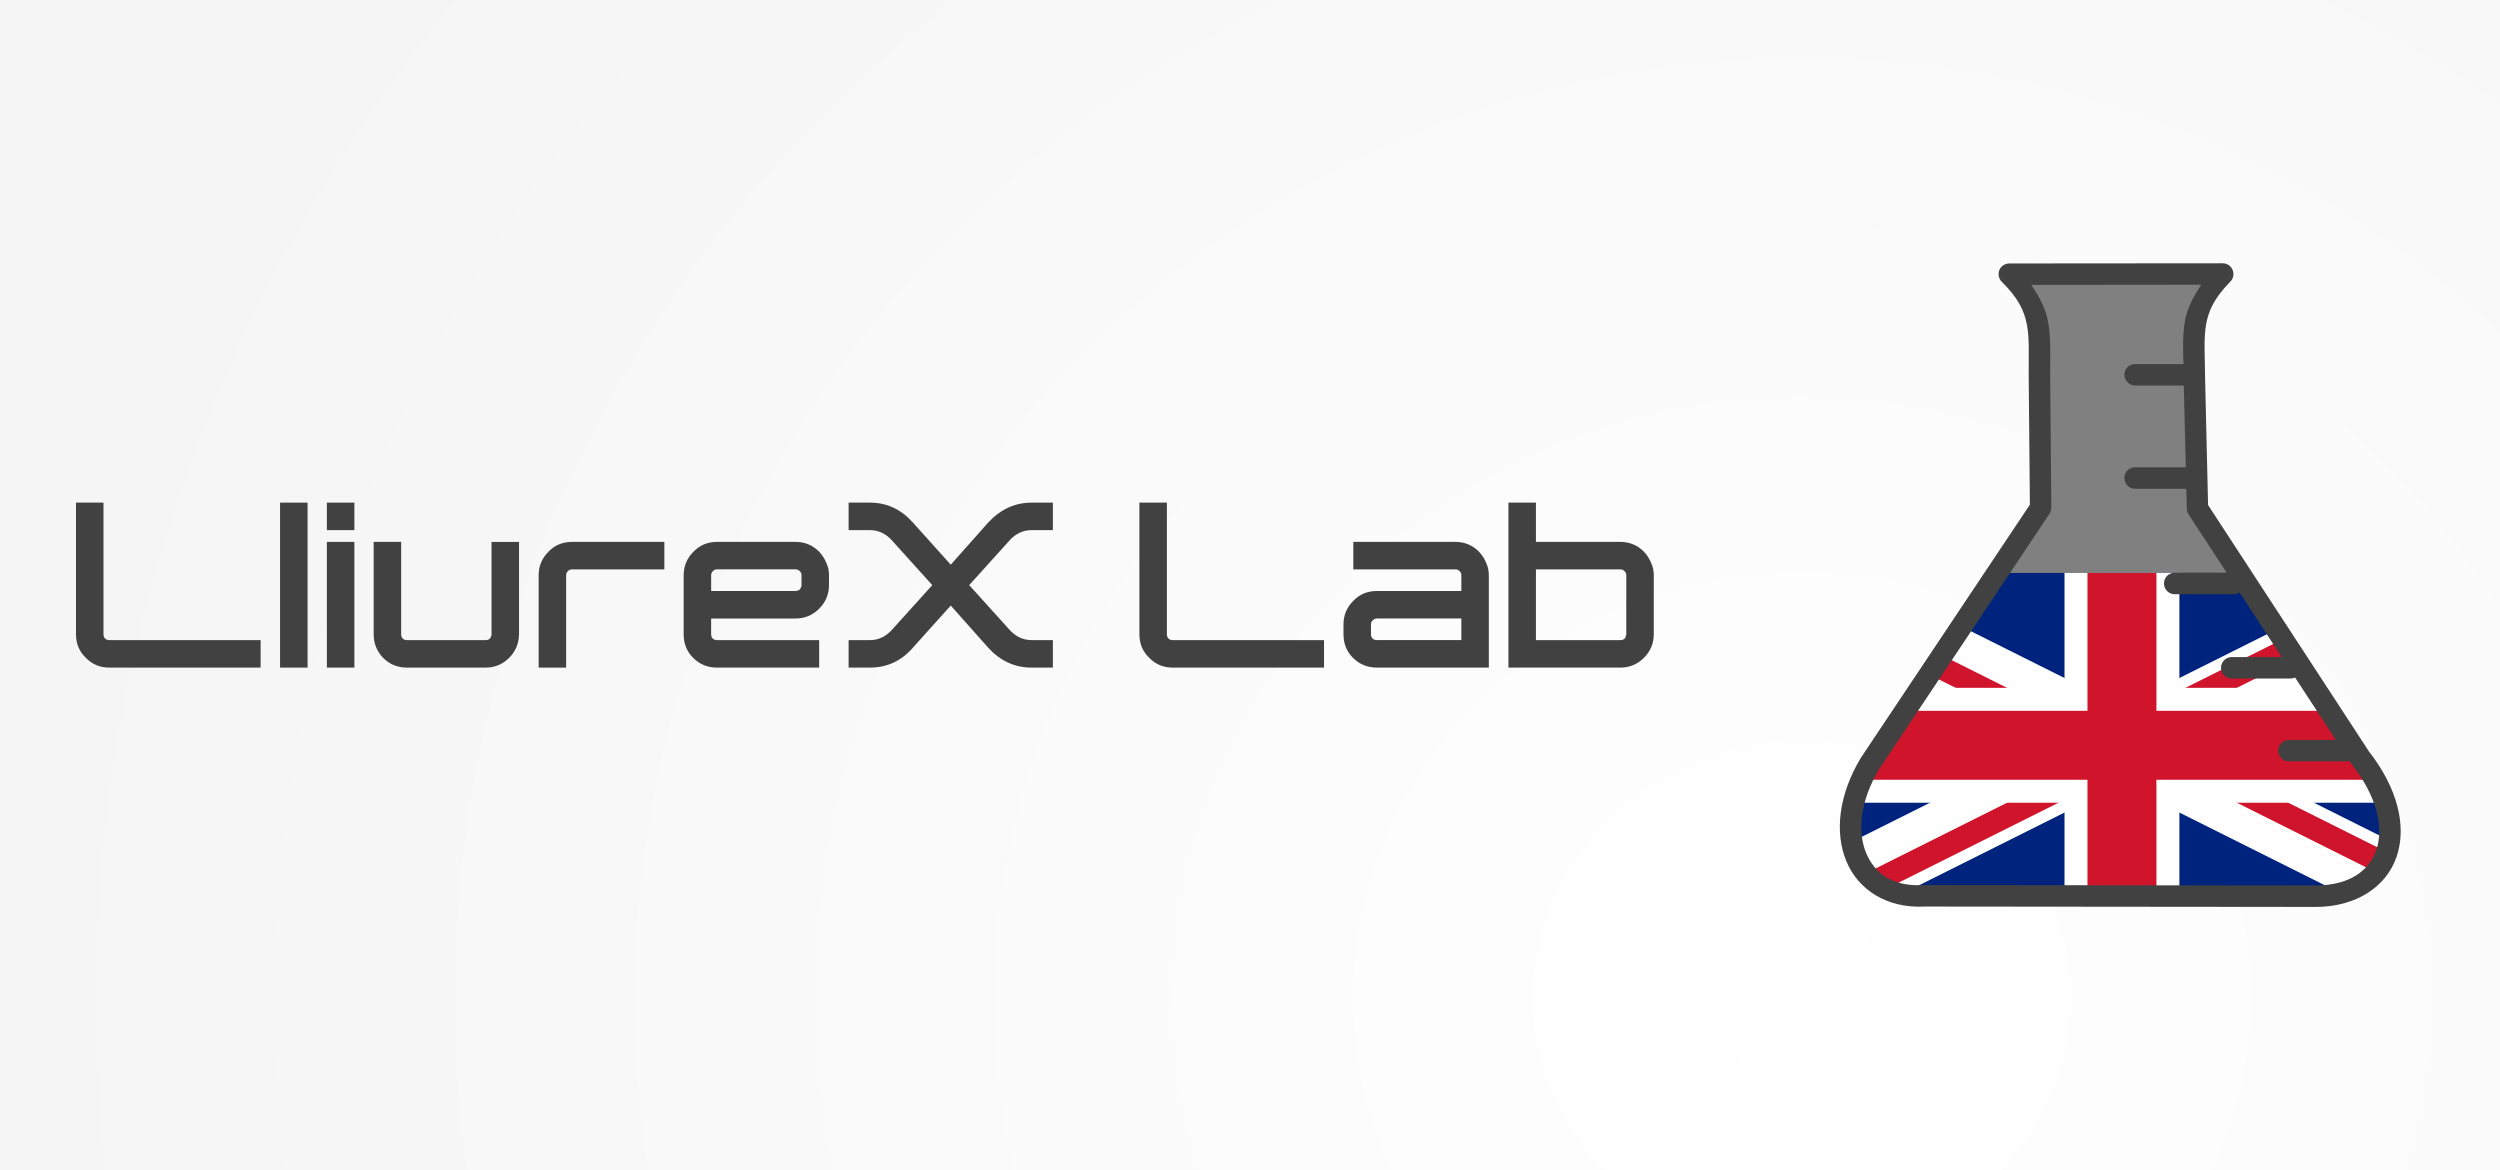 <?xml version="1.0" encoding="UTF-8" standalone="no"?>
<!-- Created with Inkscape (http://www.inkscape.org/) -->

<svg
   xmlns:dc="http://purl.org/dc/elements/1.1/"
   xmlns:cc="http://creativecommons.org/ns#"
   xmlns:rdf="http://www.w3.org/1999/02/22-rdf-syntax-ns#"
   xmlns:svg="http://www.w3.org/2000/svg"
   xmlns="http://www.w3.org/2000/svg"
   xmlns:xlink="http://www.w3.org/1999/xlink"
   xmlns:sodipodi="http://sodipodi.sourceforge.net/DTD/sodipodi-0.dtd"
   xmlns:inkscape="http://www.inkscape.org/namespaces/inkscape"
   width="235"
   height="110"
   id="svg2"
   version="1.1"
   inkscape:version="0.48.3.1 r9886"
   sodipodi:docname="lliurex-lab.svg">
  <rect width="100%" height="100%" fill="#808080" stroke="none"/>
  <defs
     id="defs4">
    <linearGradient
       inkscape:collect="always"
       id="linearGradient7331">
      <stop
         style="stop-color:#ffffff;stop-opacity:1"
         offset="0"
         id="stop7333" />
      <stop
         style="stop-color:#f5f5f5;stop-opacity:1"
         offset="1"
         id="stop7335" />
    </linearGradient>
    <radialGradient
       inkscape:collect="always"
       xlink:href="#linearGradient7331"
       id="radialGradient7337"
       cx="25.45"
       cy="1018.406"
       fx="25.45"
       fy="1018.406"
       r="117.5"
       gradientTransform="matrix(-0.012,-1.369,1.437,-0.012,-1293.767,1083.194)"
       gradientUnits="userSpaceOnUse" />
    <radialGradient
       r="54.105"
       fy="136.469"
       fx="56.109"
       cy="115.142"
       cx="56.109"
       gradientTransform="matrix(0.914,2.206993e-7,-4.100829e-8,0.17,4.849,95.596)"
       gradientUnits="userSpaceOnUse"
       id="radialGradient3990"
       xlink:href="#linearGradient6519-825-4"
       inkscape:collect="always" />
    <linearGradient
       y2="21.705"
       x2="83.526"
       y1="367.827"
       x1="29.184"
       gradientUnits="userSpaceOnUse"
       id="linearGradient3988"
       xlink:href="#linearGradient6534-239-3"
       inkscape:collect="always" />
    <linearGradient
       id="linearGradient6519-825-4"
       inkscape:collect="always">
      <stop
         id="stop2888-4"
         offset="0"
         style="stop-color:#000000;stop-opacity:0.392" />
      <stop
         id="stop2890-6"
         offset="1"
         style="stop-color:#000000;stop-opacity:0;" />
    </linearGradient>
    <linearGradient
       id="linearGradient6534-239-3"
       inkscape:collect="always">
      <stop
         id="stop2900-4"
         offset="0"
         style="stop-color:#000000;stop-opacity:0.396" />
      <stop
         id="stop2902-7"
         offset="1"
         style="stop-color:#000000;stop-opacity:0;" />
    </linearGradient>
    <linearGradient
       gradientUnits="userSpaceOnUse"
       y2="1038.577"
       x2="24.821"
       y1="1026.344"
       x1="21.781"
       id="linearGradient3826"
       xlink:href="#linearGradient3820"
       inkscape:collect="always" />
    <linearGradient
       gradientUnits="userSpaceOnUse"
       y2="1053.061"
       x2="37.719"
       y1="1028.672"
       x1="34.801"
       id="linearGradient3810"
       xlink:href="#linearGradient3804-9"
       inkscape:collect="always" />
    <linearGradient
       id="linearGradient3804-9"
       inkscape:collect="always">
      <stop
         id="stop3806-2"
         offset="0"
         style="stop-color:#f4fafa;stop-opacity:1;" />
      <stop
         id="stop3808-3"
         offset="1"
         style="stop-color:#f4fafa;stop-opacity:0;" />
    </linearGradient>
    <linearGradient
       id="linearGradient3820"
       inkscape:collect="always">
      <stop
         id="stop3822"
         offset="0"
         style="stop-color:#f5f5f5;stop-opacity:1;" />
      <stop
         id="stop3824"
         offset="1"
         style="stop-color:#f5f5f5;stop-opacity:0;" />
    </linearGradient>
    <linearGradient
       y2="73.172"
       x2="63.881"
       gradientTransform="matrix(-1,0,0,1,132.33,0.904)"
       y1="51.324"
       gradientUnits="userSpaceOnUse"
       x1="5.965"
       id="linearGradient3254">
      <stop
         offset="0"
         stop-opacity=".662"
         stop-color="#fff"
         id="stop3258" />
      <stop
         offset="1"
         stop-opacity="0"
         stop-color="#fffffc"
         id="stop3260" />
    </linearGradient>
    <linearGradient
       x1="27.575"
       x2="67.681"
       y1="51.087"
       gradientUnits="userSpaceOnUse"
       y2="66.76"
       id="linearGradient3244">
      <stop
         offset="0"
         stop-color="#fffffc"
         id="stop3240" />
      <stop
         offset="1"
         stop-opacity="0"
         stop-color="#fffffc"
         id="stop3242" />
    </linearGradient>
    <linearGradient
       y2="56.696"
       x2="8.795"
       gradientTransform="matrix(1.002,0,0,1,100.19,0)"
       y1="39.123"
       gradientUnits="userSpaceOnUse"
       x1="-66.111"
       id="linearGradient3218">
      <stop
         offset="0"
         stop-color="#00fffc"
         id="stop3248" />
      <stop
         offset="1"
         stop-opacity=".506"
         stop-color="#00fffc"
         id="stop3250" />
    </linearGradient>
    <clipPath
       id="t">
      <path
         inkscape:connector-curvature="0"
         d="m 30,15 h 30 v 15 z m 0,0 V 30 H 0 z m 0,0 H 0 V 0 z m 0,0 V 0 h 30 z"
         id="path3090" />
    </clipPath>
    <radialGradient
       inkscape:collect="always"
       xlink:href="#linearGradient7331"
       id="radialGradient3215"
       gradientUnits="userSpaceOnUse"
       gradientTransform="matrix(-0.012,-1.369,1.437,-0.012,-1293.767,140.832)"
       cx="25.45"
       cy="1018.406"
       fx="25.45"
       fy="1018.406"
       r="117.5" />
  </defs>
  <sodipodi:namedview
     id="base"
     pagecolor="#ffffff"
     bordercolor="#666666"
     borderopacity="1.0"
     inkscape:pageopacity="1"
     inkscape:pageshadow="2"
     inkscape:zoom="1.979899"
     inkscape:cx="148.07363"
     inkscape:cy="108.21293"
     inkscape:document-units="px"
     inkscape:current-layer="layer1"
     showgrid="false"
     inkscape:showpageshadow="false"
     inkscape:window-width="1278"
     inkscape:window-height="962"
     inkscape:window-x="0"
     inkscape:window-y="0"
     inkscape:window-maximized="1"
     showguides="true"
     inkscape:guide-bbox="true"
     inkscape:snap-global="false">
    <sodipodi:guide
       orientation="0,1"
       position="43.036,20"
       id="guide3054" />
  </sodipodi:namedview>
  <g
     inkscape:label="Capa 1"
     inkscape:groupmode="layer"
     id="layer1"
     transform="translate(0,-942.362)">
    <g
       id="g3207"
       transform="matrix(0.054,0,0,0.054,224.381,978.811)">
      <path
         id="path3092"
         d="m -1061.429,322.362 v 600 H 138.571 v -600 z"
         inkscape:connector-curvature="0"
         style="fill:#00247d" />
      <path
         id="path3094"
         d="m -1061.429,322.362 1200,600 m 0,-600 -1200,600"
         inkscape:connector-curvature="0"
         style="stroke:#ffffff;stroke-width:120" />
      <path
         id="path3096"
         clip-path="url(#t)"
         d="M 0,0 60,30 M 60,0 0,30"
         transform="matrix(20,0,0,20,-1061.429,322.362)"
         inkscape:connector-curvature="0"
         style="stroke:#cf142b;stroke-width:4" />
      <path
         id="path3098"
         d="m -461.429,322.362 v 600 m -600,-300 H 138.571"
         inkscape:connector-curvature="0"
         style="stroke:#ffffff;stroke-width:200" />
      <path
         id="path3100"
         d="m -461.429,322.362 v 600 m -600,-300 H 138.571"
         inkscape:connector-curvature="0"
         style="stroke:#cf142b;stroke-width:120" />
    </g>
    <path
       style="fill:url(#radialGradient3215);fill-opacity:1;stroke:none"
       d="M 0 0 L 0 110 L 235 110 L 235 0 L 0 0 z M 208.219 26.125 C 205.018 29.378 205.558 31.791 205.594 35.656 L 205.875 47.875 L 220.938 70.906 C 226.219 77.545 223.722 83.85 216.906 83.875 L 180.469 83.844 C 174.165 84.212 171.563 77.954 175.406 71.562 L 191.281 47.812 L 191.156 35.625 C 191.121 31.759 191.604 29.35 188.344 26.156 L 208.219 26.125 z "
       transform="translate(0,942.362)"
       id="rect2985" />
    <g
       id="g4744"
       transform="translate(-1434.045,-396.428)" />
    <path
       style="fill:#000080;stroke:none"
       d="m 248.786,952.12 -6.57,9.792 c -3.843,6.392 -1.24,12.672 5.064,12.303 l 36.449,0.042 c 6.815,-0.025 9.299,-6.334 4.017,-12.973 l -5.984,-9.165 -32.976,0 z"
       id="path3181-3"
       inkscape:connector-curvature="0" />
    <g
       style="font-size:36.926px;font-style:normal;font-variant:normal;font-weight:normal;font-stretch:normal;line-height:125%;letter-spacing:0px;word-spacing:0px;fill:#414141;fill-opacity:1;stroke:none;font-family:ISL_Jupiter;-inkscape-font-specification:ISL_Jupiter"
       id="text3056"
       transform="translate(0,2.5e-5)">
      <path
         d="m 24.498,1005.117 -14.216,0 c -0.886,0 -1.625,-0.308 -2.216,-0.923 -0.615,-0.591 -0.923,-1.329 -0.923,-2.216 l 0,-12.37 2.585,0 0,12.37 c -2.6e-6,0.172 0.049,0.308 0.148,0.406 0.098,0.098 0.234,0.148 0.406,0.148 l 14.216,0 0,2.585"
         id="path3850"
         inkscape:connector-curvature="0" />
      <path
         d="m 28.912,989.608 0,15.509 -2.585,0 0,-15.509 2.585,0"
         id="path3852"
         inkscape:connector-curvature="0" />
      <path
         d="m 33.311,992.193 -2.585,0 0,-2.585 2.585,0 0,2.585 m 0,12.924 -2.585,0 0,-11.816 2.585,0 0,11.816"
         id="path3854"
         inkscape:connector-curvature="0" />
      <path
         d="m 48.788,993.3 0,8.715 c -0.025,0.862 -0.332,1.588 -0.923,2.179 -0.615,0.616 -1.354,0.923 -2.216,0.923 l -7.385,0 c -0.886,0 -1.625,-0.295 -2.216,-0.886 -0.615,-0.616 -0.923,-1.366 -0.923,-2.252 l 0,-8.678 2.585,0 0,8.678 c -3e-6,0.172 0.049,0.308 0.148,0.406 0.098,0.098 0.234,0.148 0.406,0.148 l 7.385,0 c 0.172,0 0.308,-0.049 0.406,-0.148 0.098,-0.148 0.148,-0.271 0.148,-0.369 l 0,-8.715 2.585,0"
         id="path3856"
         inkscape:connector-curvature="0" />
      <path
         d="m 53.217,1005.117 -2.585,0 0,-8.678 c 0,-0.862 0.308,-1.6 0.923,-2.216 0.591,-0.615 1.329,-0.923 2.216,-0.923 l 8.678,0 0,2.585 -8.678,0 c -0.172,10e-6 -0.308,0.061 -0.406,0.185 -0.098,0.099 -0.148,0.222 -0.148,0.369 l 0,8.678"
         id="path3858"
         inkscape:connector-curvature="0" />
      <path
         d="m 74.786,993.3 c 0.862,2e-5 1.6,0.308 2.216,0.923 0.295,0.32 0.517,0.665 0.665,1.034 0.172,0.345 0.258,0.739 0.258,1.182 l 0,0.923 c -1.4e-5,0.862 -0.308,1.6 -0.923,2.216 -0.615,0.615 -1.354,0.923 -2.216,0.923 l -7.939,0 0,1.477 c -2e-6,0.172 0.049,0.308 0.148,0.406 0.098,0.098 0.234,0.148 0.406,0.148 l 9.601,0 0,2.585 -9.601,0 c -0.886,0 -1.637,-0.308 -2.252,-0.923 -0.591,-0.591 -0.886,-1.329 -0.886,-2.216 l 0,-5.539 c 0,-0.862 0.308,-1.6 0.923,-2.216 0.591,-0.615 1.329,-0.923 2.216,-0.923 l 7.385,0 m -7.791,2.769 c -0.098,0.099 -0.148,0.222 -0.148,0.369 l 0,1.477 7.939,0 c 0.123,10e-6 0.258,-0.049 0.406,-0.148 0.098,-0.148 0.148,-0.283 0.148,-0.406 l 0,-0.923 c -1.1e-5,-0.099 -0.012,-0.172 -0.037,-0.222 -0.025,-0.049 -0.062,-0.099 -0.111,-0.148 -0.098,-0.123 -0.234,-0.185 -0.406,-0.185 l -7.385,0 c -0.172,10e-6 -0.308,0.061 -0.406,0.185"
         id="path3860"
         inkscape:connector-curvature="0" />
      <path
         d="m 81.763,989.608 c 1.576,10e-6 2.917,0.615 4.025,1.846 l 3.582,3.988 3.545,-3.988 c 1.157,-1.231 2.511,-1.846 4.062,-1.846 l 1.994,0 0,2.585 -1.994,0 c -0.812,1e-5 -1.514,0.332 -2.105,0.997 l -3.766,4.173 3.766,4.173 c 0.591,0.665 1.292,0.997 2.105,0.997 l 1.994,0 0,2.585 -1.994,0 c -1.576,0 -2.929,-0.616 -4.062,-1.846 l -3.545,-3.988 -3.582,3.988 c -1.083,1.231 -2.425,1.846 -4.025,1.846 l -1.994,0 0,-2.585 1.994,0 c 0.812,0 1.514,-0.332 2.105,-0.997 l 3.766,-4.173 -3.766,-4.173 c -0.591,-0.665 -1.292,-0.997 -2.105,-0.997 l -1.994,0 0,-2.585 1.994,0"
         id="path3862"
         inkscape:connector-curvature="0" />
      <path
         d="m 124.458,1005.117 -14.216,0 c -0.886,0 -1.625,-0.308 -2.216,-0.923 -0.615,-0.591 -0.923,-1.329 -0.923,-2.216 l 0,-12.37 2.585,0 0,12.37 c 0,0.172 0.049,0.308 0.148,0.406 0.099,0.098 0.234,0.148 0.406,0.148 l 14.216,0 0,2.585"
         id="path3864"
         inkscape:connector-curvature="0" />
      <path
         d="m 127.21,993.3 9.601,0 c 0.862,2e-5 1.6,0.308 2.216,0.923 0.295,0.32 0.517,0.665 0.665,1.034 0.172,0.345 0.258,0.739 0.258,1.182 l 0,8.678 -10.524,0 c -0.886,0 -1.637,-0.308 -2.252,-0.923 -0.591,-0.591 -0.886,-1.329 -0.886,-2.216 l 0,-0.923 c 0,-0.862 0.308,-1.6 0.923,-2.216 0.591,-0.615 1.329,-0.923 2.216,-0.923 l 7.939,0 0,-1.477 c -10e-6,-0.099 -0.012,-0.172 -0.037,-0.222 -0.025,-0.049 -0.062,-0.099 -0.111,-0.148 -0.099,-0.123 -0.234,-0.185 -0.406,-0.185 l -9.601,0 0,-2.585 m 2.216,7.201 c -0.148,0 -0.283,0.062 -0.406,0.185 -0.099,0.098 -0.148,0.222 -0.148,0.369 l 0,0.923 c 0,0.172 0.049,0.308 0.148,0.406 0.099,0.098 0.234,0.148 0.406,0.148 l 7.939,0 0,-2.031 -7.939,0"
         id="path3866"
         inkscape:connector-curvature="0" />
      <path
         d="m 144.377,993.3 7.939,0 c 0.862,2e-5 1.6,0.308 2.216,0.923 0.295,0.32 0.517,0.665 0.665,1.034 0.172,0.345 0.258,0.739 0.258,1.182 l 0,5.539 c -2e-5,0.862 -0.308,1.6 -0.923,2.216 -0.615,0.616 -1.354,0.923 -2.216,0.923 l -10.524,0 0,-15.509 2.585,0 0,3.693 m 0,2.585 0,6.647 7.939,0 c 0.172,0 0.308,-0.049 0.406,-0.148 0.099,-0.148 0.148,-0.283 0.148,-0.406 l 0,-5.539 c -1e-5,-0.099 -0.012,-0.172 -0.037,-0.222 -0.025,-0.049 -0.062,-0.099 -0.111,-0.148 -0.099,-0.123 -0.234,-0.185 -0.406,-0.185 l -7.939,0"
         id="path3868"
         inkscape:connector-curvature="0" />
    </g>
    <path
       inkscape:connector-curvature="0"
       id="rect3162"
       d="m 208.931,967.112 -20.061,0.016 c -0.405,0.005 -0.775,0.24 -0.929,0.615 -0.155,0.375 -0.065,0.815 0.22,1.103 1.539,1.51 2.106,2.692 2.364,4.018 0.258,1.326 0.155,2.867 0.173,4.87 l 0.11,12.071 -15.869,23.764 c -0.011,0.015 -0.021,0.032 -0.031,0.047 -2.068,3.447 -2.476,6.977 -1.356,9.69 1.113,2.703 3.835,4.453 7.328,4.271 0.022,0 0.041,0.01 0.062,0 l 36.782,0.036 c 3.752,-0.02 6.601,-1.881 7.564,-4.745 0.958,-2.844 0.101,-6.425 -2.663,-9.945 l -0.045,-0.079 -15.021,-23.008 -0.284,-12.087 c -5e-4,-0.059 9.6e-4,-0.1 0,-0.157 0,-0.011 5.1e-4,-0.022 0,-0.032 -0.024,-1.901 -0.13,-3.396 0.095,-4.68 0.233,-1.331 0.774,-2.511 2.285,-4.05 0.287,-0.29 0.364,-0.727 0.205,-1.103 -0.159,-0.376 -0.521,-0.618 -0.93,-0.615 z m -2.017,2.017 c -0.774,1.144 -1.331,2.276 -1.528,3.404 -0.23,1.317 -0.18,2.64 -0.142,4.05 h -4.491 c -0.037,0 -0.074,0 -0.11,0 -0.557,0.03 -0.976,0.499 -0.946,1.055 0.03,0.557 0.499,0.992 1.056,0.962 h 4.522 l 0.19,7.69 h -4.712 c -0.037,0 -0.074,0 -0.11,0 -0.557,0.03 -0.976,0.499 -0.946,1.055 0.03,0.557 0.499,0.992 1.056,0.962 h 4.759 l 0.047,1.875 c 0.004,0.185 0.059,0.365 0.158,0.52 l 3.593,5.5 h -4.838 c -0.037,0 -0.074,0 -0.11,0 -0.557,0.03 -0.976,0.499 -0.946,1.056 0.03,0.557 0.499,0.991 1.056,0.961 h 5.5 c 0.201,0 0.388,-0.053 0.552,-0.158 l 3.955,6.067 h -4.649 c -0.032,0 -0.063,0 -0.095,0 -0.557,0.026 -0.987,0.499 -0.961,1.056 0.026,0.557 0.499,0.987 1.056,0.961 h 5.5 c 0.145,0 0.281,-0.038 0.409,-0.094 l 3.832,5.862 h -4.367 c -0.031,0 -0.063,0 -0.095,0 -0.557,0.026 -0.987,0.499 -0.961,1.056 0.026,0.557 0.499,0.987 1.056,0.961 h 5.502 c 0.05,6e-4 0.106,-0.01 0.156,-0.015 l 0.076,0.11 c 0.015,0.027 0.035,0.053 0.05,0.079 2.521,3.18 3.076,6.1 2.395,8.117 -0.681,2.012 -2.542,3.359 -5.673,3.374 l -36.829,-0.036 h -0.064 c -2.844,0.166 -4.59,-1.049 -5.405,-3.026 -0.815,-1.977 -0.586,-4.851 1.229,-7.878 l 16.011,-24.001 c 0.113,-0.167 0.174,-0.365 0.173,-0.567 l -0.11,-12.371 c -0.017,-1.913 0.106,-3.548 -0.22,-5.232 -0.216,-1.113 -0.78,-2.223 -1.56,-3.341 l 15.979,-0.016 z"
       style="fill:#414141;fill-opacity:1" />
  </g>
</svg>

